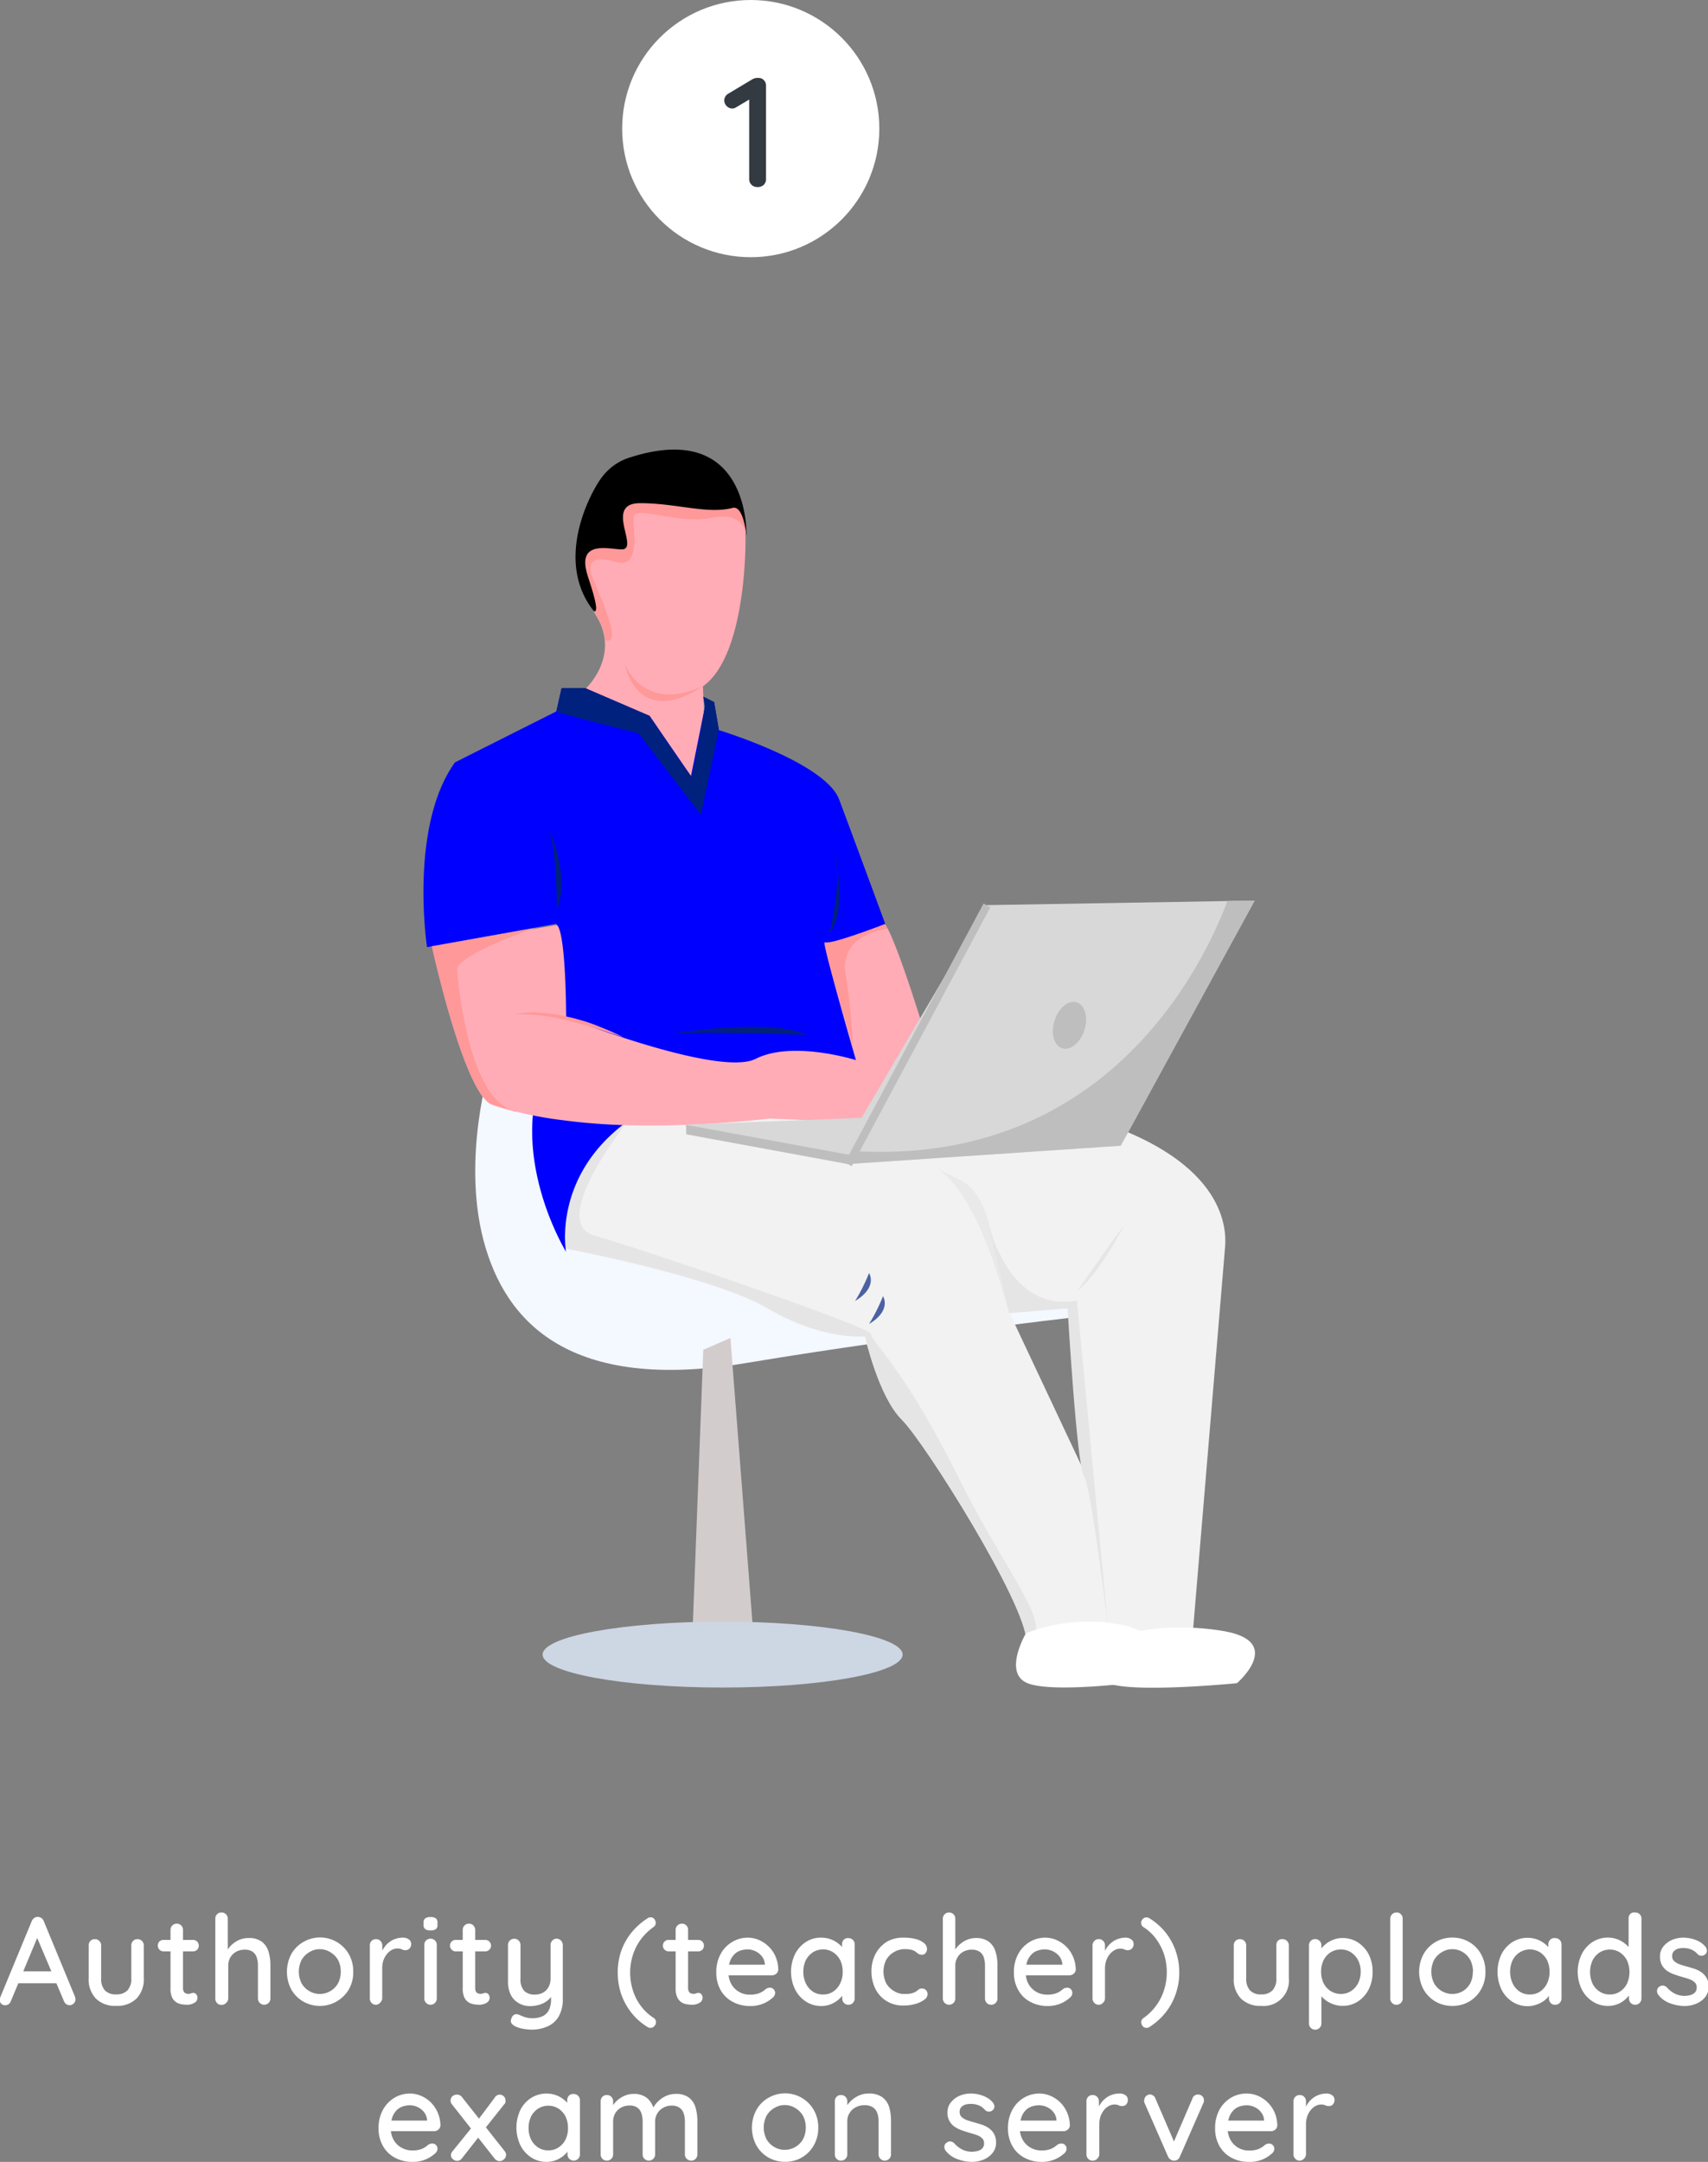 <svg xmlns="http://www.w3.org/2000/svg" viewBox="0 0 219.18 277.38"><rect x="0" y="0" width="219.18" height="277.38" fill="#808080" stroke="none"/><defs><style>.cls-1,.cls-14,.cls-15{isolation:isolate;}.cls-2{fill:#fff;}.cls-3{fill:#f4f8ff;}.cls-4{fill:#d3cccc;}.cls-5{fill:#cdd6e3;}.cls-6{fill:#f2f2f2;}.cls-7{fill:#ffacb6;}.cls-8{fill:#ff9898;}.cls-15,.cls-9{fill:#e5e5e5;}.cls-10{fill:blue;}.cls-11,.cls-14{fill:#00217e;}.cls-12{fill:#d8d8d8;}.cls-13,.cls-17{fill:none;}.cls-14,.cls-15{opacity:0.69;}.cls-16{fill:#bfbebe;}.cls-17{stroke:#bfbebe;stroke-miterlimit:10;}.cls-18{fill:#333a41;}</style></defs><g id="Layer_2" data-name="Layer 2"><g id="Layer_5" data-name="Layer 5"><g id="point_1" data-name="point 1"><g id="_Authority_teacher_uploads_exam_on_server" data-name=" Authority teacher uploads exam on server" class="cls-1"><g class="cls-1"><path class="cls-2" d="M5,248.1l-3.6,8.64a.85.85,0,0,1-.29.4.74.74,0,0,1-.43.14.69.69,0,0,1-.53-.2.77.77,0,0,1-.19-.5.91.91,0,0,1,.05-.26l4.06-9.82a.94.94,0,0,1,.33-.42.72.72,0,0,1,.47-.13.82.82,0,0,1,.75.55l4,9.68a.87.87,0,0,1,.06.32.7.7,0,0,1-.23.56.72.72,0,0,1-.52.22.73.73,0,0,1-.44-.15.87.87,0,0,1-.29-.39l-3.64-8.6Zm-3,6.36.72-1.53H7.33l.27,1.53Z"/><path class="cls-2" d="M17.65,248.8a.81.81,0,0,1,.57.23.82.82,0,0,1,.23.59v4.2a3.52,3.52,0,0,1-.93,2.6,3.5,3.5,0,0,1-2.62.94,3.45,3.45,0,0,1-2.6-.94,3.52,3.52,0,0,1-.92-2.6v-4.2a.82.82,0,0,1,.22-.59.78.78,0,0,1,.58-.23.77.77,0,0,1,.56.23.79.79,0,0,1,.24.59v4.2a2.22,2.22,0,0,0,.48,1.56,1.92,1.92,0,0,0,1.44.51,1.93,1.93,0,0,0,1.45-.51,2.18,2.18,0,0,0,.5-1.56v-4.2a.82.82,0,0,1,.22-.59A.78.78,0,0,1,17.65,248.8Z"/><path class="cls-2" d="M21,248.9h3.76a.76.76,0,0,1,.54.21.75.75,0,0,1,.21.54.69.69,0,0,1-.21.51.76.76,0,0,1-.54.21H21a.73.73,0,0,1-.54-.22.76.76,0,0,1,0-1.05A.76.76,0,0,1,21,248.9Zm1.68-2.08a.76.76,0,0,1,.58.23.79.79,0,0,1,.22.58v7.43a.9.9,0,0,0,.1.46.47.47,0,0,0,.26.24,1,1,0,0,0,.34.06.79.79,0,0,0,.32-.06.79.79,0,0,1,.32-.06.47.47,0,0,1,.36.17.73.73,0,0,1,.16.48.71.71,0,0,1-.42.63,1.78,1.78,0,0,1-.9.24,5.58,5.58,0,0,1-.64-.05,1.93,1.93,0,0,1-.71-.24,1.5,1.5,0,0,1-.57-.62,2.58,2.58,0,0,1-.22-1.19v-7.49a.8.8,0,0,1,.23-.58A.77.77,0,0,1,22.64,246.82Z"/><path class="cls-2" d="M31.89,248.66a2.72,2.72,0,0,1,1.71.47,2.56,2.56,0,0,1,.86,1.27,6.09,6.09,0,0,1,.24,1.76v4.24a.76.76,0,0,1-.23.58.8.8,0,0,1-1.14,0,.8.8,0,0,1-.23-.58v-4.24a3.31,3.31,0,0,0-.15-1,1.43,1.43,0,0,0-.53-.74,1.76,1.76,0,0,0-1-.27,2.29,2.29,0,0,0-1.12.27,2,2,0,0,0-.75.74,2.09,2.09,0,0,0-.26,1v4.24A.8.8,0,0,1,29,257a.78.78,0,0,1-.57.24.75.75,0,0,1-.58-.24.79.79,0,0,1-.22-.58V246.19a.79.79,0,0,1,.22-.58.75.75,0,0,1,.58-.23.77.77,0,0,1,.57.23.8.8,0,0,1,.23.58v4.37l-.29.16a2.52,2.52,0,0,1,.38-.72,2.94,2.94,0,0,1,.65-.67,3.1,3.1,0,0,1,.87-.49A2.9,2.9,0,0,1,31.89,248.66Z"/><path class="cls-2" d="M45.33,253a4.41,4.41,0,0,1-.57,2.26,4.32,4.32,0,0,1-5.84,1.55,4.17,4.17,0,0,1-1.54-1.55,4.88,4.88,0,0,1,0-4.54,4.09,4.09,0,0,1,1.54-1.55,4.25,4.25,0,0,1,5.84,1.55A4.44,4.44,0,0,1,45.33,253Zm-1.6,0a3.2,3.2,0,0,0-.35-1.53,2.77,2.77,0,0,0-1-1,2.5,2.5,0,0,0-1.35-.38,2.46,2.46,0,0,0-1.33.38,2.77,2.77,0,0,0-1,1,3.37,3.37,0,0,0,0,3,2.73,2.73,0,0,0,1,1,2.53,2.53,0,0,0,1.33.36,2.57,2.57,0,0,0,1.35-.36,2.73,2.73,0,0,0,1-1A3.19,3.19,0,0,0,43.73,253Z"/><path class="cls-2" d="M48.26,257.22a.75.75,0,0,1-.58-.24.79.79,0,0,1-.22-.58v-6.78a.82.82,0,0,1,.22-.59.78.78,0,0,1,.58-.23.77.77,0,0,1,.56.23.79.79,0,0,1,.24.59v1.79l-.16-.69a2.53,2.53,0,0,1,.39-.83,2.67,2.67,0,0,1,.63-.67,2.52,2.52,0,0,1,.82-.45,2.8,2.8,0,0,1,1-.16,1.2,1.2,0,0,1,.72.22.68.68,0,0,1,.3.56.83.83,0,0,1-.22.63.71.71,0,0,1-.5.2,1,1,0,0,1-.46-.1A1.25,1.25,0,0,0,51,250a1.47,1.47,0,0,0-.69.17,2,2,0,0,0-.64.52,2.9,2.9,0,0,0-.46.81,3.11,3.11,0,0,0-.16,1v3.84a.77.77,0,0,1-.24.58A.74.74,0,0,1,48.26,257.22Z"/><path class="cls-2" d="M55.23,247.68a1.08,1.08,0,0,1-.67-.17.68.68,0,0,1-.21-.57v-.25a.63.63,0,0,1,.23-.56,1.1,1.1,0,0,1,.67-.16,1.06,1.06,0,0,1,.69.17.68.68,0,0,1,.2.55v.25a.69.69,0,0,1-.21.58A1.19,1.19,0,0,1,55.23,247.68Zm.82,8.72a.8.8,0,0,1-.23.58.8.8,0,0,1-1.14,0,.76.76,0,0,1-.23-.58v-6.85a.76.76,0,0,1,.23-.58.82.82,0,0,1,1.14,0,.8.8,0,0,1,.23.58Z"/><path class="cls-2" d="M58.5,248.9h3.76a.72.72,0,0,1,.53.21.72.72,0,0,1,.22.54.67.67,0,0,1-.22.51.72.72,0,0,1-.53.21H58.5a.7.7,0,0,1-.54-.22.73.73,0,0,1,.54-1.25Zm1.68-2.08a.74.74,0,0,1,.57.23.8.8,0,0,1,.23.58v7.43a1,1,0,0,0,.09.46.48.48,0,0,0,.27.24,1,1,0,0,0,.34.06.75.75,0,0,0,.31-.06.81.81,0,0,1,.33-.06.45.45,0,0,1,.35.17.68.68,0,0,1,.16.48.72.72,0,0,1-.41.63,1.78,1.78,0,0,1-.9.24,5.42,5.42,0,0,1-.64-.05,1.87,1.87,0,0,1-.71-.24,1.5,1.5,0,0,1-.57-.62,2.58,2.58,0,0,1-.22-1.19v-7.49a.76.76,0,0,1,.23-.58A.74.74,0,0,1,60.18,246.82Z"/><path class="cls-2" d="M71.44,248.74A.76.76,0,0,1,72,249a.83.83,0,0,1,.22.58v6.88a4.34,4.34,0,0,1-.54,2.29A3.1,3.1,0,0,1,70.26,260a4.92,4.92,0,0,1-2,.41,6.48,6.48,0,0,1-1.15-.11,3.61,3.61,0,0,1-.94-.29,1.26,1.26,0,0,1-.55-.44.61.61,0,0,1,0-.56.79.79,0,0,1,.38-.52.68.68,0,0,1,.56,0l.72.29a3,3,0,0,0,1,.17,3.1,3.1,0,0,0,1.33-.25,1.79,1.79,0,0,0,.83-.8,3.16,3.16,0,0,0,.27-1.41v-1.1l.26.38a2.57,2.57,0,0,1-.67.88,3,3,0,0,1-1,.54,3.87,3.87,0,0,1-1.26.2,2.72,2.72,0,0,1-1.51-.4,2.54,2.54,0,0,1-1-1.08,3.72,3.72,0,0,1-.34-1.6v-4.75a.8.8,0,0,1,.23-.58.82.82,0,0,1,1.14,0,.76.76,0,0,1,.23.58v4.32a2.19,2.19,0,0,0,.47,1.55,1.83,1.83,0,0,0,1.37.48,2.1,2.1,0,0,0,1.06-.25,1.84,1.84,0,0,0,.7-.71,2.17,2.17,0,0,0,.26-1.07v-4.32a.8.8,0,0,1,.23-.58A.77.77,0,0,1,71.44,248.74Z"/><path class="cls-2" d="M83.44,260.18a.61.61,0,0,1-.37-.12A7.92,7.92,0,0,1,81,258.21a8.22,8.22,0,0,1-1.3-2.4,8.6,8.6,0,0,1-.43-2.72,8.47,8.47,0,0,1,.43-2.72A8,8,0,0,1,81,248a8.69,8.69,0,0,1,2.11-1.88.61.61,0,0,1,.37-.12.59.59,0,0,1,.5.24.85.85,0,0,1,.17.47.65.65,0,0,1-.29.54,7.35,7.35,0,0,0-1.66,1.63,7,7,0,0,0-1,2,7.52,7.52,0,0,0,0,4.44,6.6,6.6,0,0,0,1,2,6.13,6.13,0,0,0,1.69,1.59.63.63,0,0,1,.29.56.69.69,0,0,1-.19.46A.62.62,0,0,1,83.44,260.18Z"/><path class="cls-2" d="M85.82,248.9h3.76a.73.73,0,0,1,.54.21.75.75,0,0,1,.21.54.69.69,0,0,1-.21.51.73.73,0,0,1-.54.21H85.82a.74.74,0,0,1-.53-1.27A.72.72,0,0,1,85.82,248.9Zm1.68-2.08a.75.75,0,0,1,.58.23.79.79,0,0,1,.22.58v7.43a.9.9,0,0,0,.1.46.47.47,0,0,0,.26.24,1,1,0,0,0,.35.06.78.78,0,0,0,.31-.06.81.81,0,0,1,.33-.06.47.47,0,0,1,.35.17.73.73,0,0,1,.16.48.71.71,0,0,1-.42.63,1.72,1.72,0,0,1-.89.24,5.42,5.42,0,0,1-.64-.05,1.92,1.92,0,0,1-.72-.24,1.55,1.55,0,0,1-.56-.62,2.56,2.56,0,0,1-.23-1.19v-7.49a.77.77,0,0,1,.24-.58A.73.73,0,0,1,87.5,246.82Z"/><path class="cls-2" d="M96.27,257.38a4.57,4.57,0,0,1-2.29-.56,3.79,3.79,0,0,1-1.53-1.52,4.54,4.54,0,0,1-.53-2.21,4.8,4.8,0,0,1,.57-2.41A4,4,0,0,1,94,249.14a3.85,3.85,0,0,1,1.94-.53,3.64,3.64,0,0,1,1.48.31,4.16,4.16,0,0,1,1.25.86,4,4,0,0,1,.87,1.3,4.34,4.34,0,0,1,.33,1.62.71.71,0,0,1-.25.53.83.83,0,0,1-.56.21H92.83l-.38-1.36h6l-.3.29V252a1.76,1.76,0,0,0-.39-1,2.18,2.18,0,0,0-.82-.65,2.28,2.28,0,0,0-1-.23,2.92,2.92,0,0,0-.93.15,1.88,1.88,0,0,0-.78.49,2.41,2.41,0,0,0-.55.88,3.91,3.91,0,0,0-.21,1.37,3.16,3.16,0,0,0,.37,1.54,2.66,2.66,0,0,0,2.39,1.37,3.3,3.3,0,0,0,1-.12,2.37,2.37,0,0,0,.64-.29,4.54,4.54,0,0,0,.44-.34,1.11,1.11,0,0,1,.48-.14.59.59,0,0,1,.48.2.65.65,0,0,1,.2.47.82.82,0,0,1-.35.64,4,4,0,0,1-1.2.74A4.07,4.07,0,0,1,96.27,257.38Z"/><path class="cls-2" d="M108.88,248.67a.81.81,0,0,1,.57.23.82.82,0,0,1,.23.59v6.91a.8.8,0,0,1-.23.58.78.78,0,0,1-.57.24.75.75,0,0,1-.58-.24.79.79,0,0,1-.22-.58v-1.15l.32.05a1.25,1.25,0,0,1-.23.64,3.35,3.35,0,0,1-.64.68,3.56,3.56,0,0,1-.94.54,3.2,3.2,0,0,1-1.17.22,3.56,3.56,0,0,1-2-.57,4,4,0,0,1-1.39-1.56,5.21,5.21,0,0,1,0-4.54,4,4,0,0,1,1.38-1.54,3.46,3.46,0,0,1,1.94-.56,3.53,3.53,0,0,1,2.29.8,2.87,2.87,0,0,1,.67.74,1.43,1.43,0,0,1,.24.75l-.49,0v-1.45a.81.81,0,0,1,.22-.58A.75.75,0,0,1,108.88,248.67Zm-3.27,7.23a2.23,2.23,0,0,0,1.32-.38,2.55,2.55,0,0,0,.89-1.05,3.25,3.25,0,0,0,.32-1.48,3.29,3.29,0,0,0-.32-1.49,2.65,2.65,0,0,0-.89-1,2.3,2.3,0,0,0-1.32-.38,2.36,2.36,0,0,0-1.31.38,2.65,2.65,0,0,0-.89,1,3.29,3.29,0,0,0-.32,1.49,3.25,3.25,0,0,0,.32,1.48,2.6,2.6,0,0,0,.88,1.05A2.27,2.27,0,0,0,105.61,255.9Z"/><path class="cls-2" d="M116,248.61a5.82,5.82,0,0,1,1.52.18,2.71,2.71,0,0,1,1.05.51,1,1,0,0,1,.39.76.87.87,0,0,1-.17.51.56.56,0,0,1-.47.23,1,1,0,0,1-.4-.08,1.73,1.73,0,0,1-.28-.19,1.77,1.77,0,0,0-.32-.23,2.16,2.16,0,0,0-.52-.16,3.58,3.58,0,0,0-.61-.06,2.77,2.77,0,0,0-1.47.38,2.74,2.74,0,0,0-1,1,3.43,3.43,0,0,0,0,3,2.72,2.72,0,0,0,1,1,2.49,2.49,0,0,0,1.4.38,3.5,3.5,0,0,0,.79-.07,2.41,2.41,0,0,0,.52-.18,2.54,2.54,0,0,0,.42-.3.64.64,0,0,1,.46-.15.67.67,0,0,1,.54.22.79.79,0,0,1,.18.53.89.89,0,0,1-.42.68,3.5,3.5,0,0,1-1.13.54,5.43,5.43,0,0,1-1.55.21,4,4,0,0,1-2.17-.58,3.87,3.87,0,0,1-1.43-1.57,5,5,0,0,1-.5-2.24,4.73,4.73,0,0,1,.53-2.25,4.08,4.08,0,0,1,1.47-1.56A4.15,4.15,0,0,1,116,248.61Z"/><path class="cls-2" d="M125.18,248.66a2.68,2.68,0,0,1,1.71.47,2.43,2.43,0,0,1,.86,1.27,5.76,5.76,0,0,1,.25,1.76v4.24a.8.8,0,0,1-.23.58.78.78,0,0,1-.57.24.75.75,0,0,1-.58-.24.79.79,0,0,1-.22-.58v-4.24a3.31,3.31,0,0,0-.15-1,1.43,1.43,0,0,0-.53-.74,1.77,1.77,0,0,0-1-.27,2.23,2.23,0,0,0-1.11.27,1.84,1.84,0,0,0-.75.74,2,2,0,0,0-.27,1v4.24a.76.76,0,0,1-.23.58.8.8,0,0,1-1.14,0,.8.8,0,0,1-.23-.58V246.19a.8.8,0,0,1,.23-.58.82.82,0,0,1,1.14,0,.76.76,0,0,1,.23.58v4.37l-.29.16a2.8,2.8,0,0,1,.38-.72,3,3,0,0,1,.66-.67,3.1,3.1,0,0,1,.87-.49A2.88,2.88,0,0,1,125.18,248.66Z"/><path class="cls-2" d="M134.46,257.38a4.57,4.57,0,0,1-2.29-.56,3.71,3.71,0,0,1-1.52-1.52,4.44,4.44,0,0,1-.54-2.21,4.8,4.8,0,0,1,.57-2.41,4,4,0,0,1,1.49-1.54,3.85,3.85,0,0,1,1.94-.53,3.61,3.61,0,0,1,1.48.31,4.34,4.34,0,0,1,1.26.86,4.15,4.15,0,0,1,.86,1.3,4.34,4.34,0,0,1,.34,1.62.72.72,0,0,1-.26.53.83.83,0,0,1-.56.21H131l-.38-1.36h6l-.3.29V252a1.83,1.83,0,0,0-.38-1,2.39,2.39,0,0,0-1.86-.88,2.92,2.92,0,0,0-.93.15,1.88,1.88,0,0,0-.78.49,2.41,2.41,0,0,0-.55.88,4.17,4.17,0,0,0-.2,1.37,3.16,3.16,0,0,0,.36,1.54,2.69,2.69,0,0,0,2.39,1.37,3.3,3.3,0,0,0,1-.12,2.37,2.37,0,0,0,.64-.29c.17-.12.32-.23.45-.34a1,1,0,0,1,.48-.14.62.62,0,0,1,.48.2.68.68,0,0,1,.19.47.82.82,0,0,1-.35.64,4,4,0,0,1-1.2.74A4.07,4.07,0,0,1,134.46,257.38Z"/><path class="cls-2" d="M141,257.22a.75.75,0,0,1-.57-.24.8.8,0,0,1-.23-.58v-6.78a.82.82,0,0,1,.23-.59.8.8,0,0,1,1.37.59v1.79l-.16-.69a2.77,2.77,0,0,1,.4-.83,2.67,2.67,0,0,1,.63-.67,2.52,2.52,0,0,1,.82-.45,2.79,2.79,0,0,1,.95-.16,1.16,1.16,0,0,1,.72.22.67.67,0,0,1,.31.56.79.79,0,0,1-.23.63.69.69,0,0,1-.49.2,1.1,1.1,0,0,1-.47-.1,1.21,1.21,0,0,0-.52-.1,1.47,1.47,0,0,0-.69.17,2,2,0,0,0-.64.52,2.67,2.67,0,0,0-.46.81,3.11,3.11,0,0,0-.17,1v3.84a.76.76,0,0,1-.23.58A.75.75,0,0,1,141,257.22Z"/><path class="cls-2" d="M147.12,260.18a.58.58,0,0,1-.5-.24.78.78,0,0,1-.17-.47.64.64,0,0,1,.28-.54,6.9,6.9,0,0,0,2.66-3.64,7.56,7.56,0,0,0,.34-2.22,7.89,7.89,0,0,0-.32-2.22,7.08,7.08,0,0,0-1-2,5.75,5.75,0,0,0-1.69-1.6.62.62,0,0,1-.28-.55.69.69,0,0,1,.19-.46.62.62,0,0,1,.48-.23.82.82,0,0,1,.37.1,8.17,8.17,0,0,1,2.12,1.87,8,8,0,0,1,1.29,2.4,8.33,8.33,0,0,1,.44,2.72,8.2,8.2,0,0,1-.45,2.71,8,8,0,0,1-1.3,2.4,8.46,8.46,0,0,1-2.1,1.88A.61.61,0,0,1,147.12,260.18Z"/><path class="cls-2" d="M164.59,248.8a.81.81,0,0,1,.57.23.82.82,0,0,1,.23.59v4.2a3.24,3.24,0,0,1-3.55,3.54,3.45,3.45,0,0,1-2.6-.94,3.52,3.52,0,0,1-.92-2.6v-4.2a.82.82,0,0,1,.22-.59.78.78,0,0,1,.58-.23.81.81,0,0,1,.57.23.82.82,0,0,1,.23.59v4.2a2.18,2.18,0,0,0,.49,1.56,1.88,1.88,0,0,0,1.43.51,1.93,1.93,0,0,0,1.45-.51,2.18,2.18,0,0,0,.5-1.56v-4.2A.82.82,0,0,1,164,249,.78.78,0,0,1,164.59,248.8Z"/><path class="cls-2" d="M172.25,248.66a3.59,3.59,0,0,1,2,.56,4,4,0,0,1,1.38,1.52,4.78,4.78,0,0,1,.51,2.25,4.87,4.87,0,0,1-.51,2.27,4,4,0,0,1-1.38,1.54,3.51,3.51,0,0,1-1.95.56,3.38,3.38,0,0,1-1.15-.19,3.66,3.66,0,0,1-1-.51,3.29,3.29,0,0,1-.68-.66,1.57,1.57,0,0,1-.33-.66l.43-.2v4.46a.76.76,0,0,1-.23.58.8.8,0,0,1-1.14,0,.8.8,0,0,1-.23-.58v-10a.81.81,0,0,1,.23-.57.8.8,0,0,1,1.14,0,.77.77,0,0,1,.23.57v1.11l-.25-.15a1.39,1.39,0,0,1,.3-.63,3.51,3.51,0,0,1,1.55-1.08A3,3,0,0,1,172.25,248.66Zm-.17,1.47a2.39,2.39,0,0,0-1.34.37,2.6,2.6,0,0,0-.89,1,3.31,3.31,0,0,0-.32,1.47,3.38,3.38,0,0,0,.32,1.48,2.53,2.53,0,0,0,.89,1,2.39,2.39,0,0,0,1.34.38,2.29,2.29,0,0,0,1.31-.38,2.6,2.6,0,0,0,.89-1,3.25,3.25,0,0,0,.33-1.48,3.17,3.17,0,0,0-.33-1.46,2.71,2.71,0,0,0-.89-1A2.29,2.29,0,0,0,172.08,250.13Z"/><path class="cls-2" d="M180,256.4a.8.8,0,0,1-.23.58.78.78,0,0,1-.57.24.75.75,0,0,1-.57-.24.8.8,0,0,1-.23-.58V246.19a.8.8,0,0,1,.81-.81.71.71,0,0,1,.57.23.79.79,0,0,1,.22.58Z"/><path class="cls-2" d="M190.62,253a4.41,4.41,0,0,1-.57,2.26,4.11,4.11,0,0,1-1.52,1.55,4.24,4.24,0,0,1-2.16.56,4.29,4.29,0,0,1-2.16-.56,4.21,4.21,0,0,1-1.53-1.55,4.81,4.81,0,0,1,0-4.54,4.14,4.14,0,0,1,1.53-1.55,4.2,4.2,0,0,1,2.16-.57,4.15,4.15,0,0,1,2.16.57,4,4,0,0,1,1.52,1.55A4.44,4.44,0,0,1,190.62,253Zm-1.6,0a3.2,3.2,0,0,0-.35-1.53,2.67,2.67,0,0,0-.95-1,2.5,2.5,0,0,0-1.35-.38,2.46,2.46,0,0,0-1.34.38,2.77,2.77,0,0,0-1,1,3.37,3.37,0,0,0,0,3,2.73,2.73,0,0,0,1,1,2.54,2.54,0,0,0,1.34.36,2.57,2.57,0,0,0,1.35-.36,2.63,2.63,0,0,0,.95-1A3.19,3.19,0,0,0,189,253Z"/><path class="cls-2" d="M199.58,248.67a.79.79,0,0,1,.57.23.82.82,0,0,1,.23.59v6.91a.8.8,0,0,1-.23.58.76.76,0,0,1-.57.24A.73.73,0,0,1,199,257a.8.8,0,0,1-.23-.58v-1.15l.32.05a1.25,1.25,0,0,1-.23.64,3.28,3.28,0,0,1-.63.68,3.63,3.63,0,0,1-1,.54,3.19,3.19,0,0,1-1.16.22,3.59,3.59,0,0,1-2-.57,4,4,0,0,1-1.39-1.56,5.31,5.31,0,0,1,0-4.54,4,4,0,0,1,1.38-1.54,3.71,3.71,0,0,1,3.22-.34,3.62,3.62,0,0,1,1,.58,3.06,3.06,0,0,1,.67.74,1.43,1.43,0,0,1,.24.75l-.5,0v-1.45a.82.82,0,0,1,.23-.58A.73.73,0,0,1,199.58,248.67Zm-3.26,7.23a2.27,2.27,0,0,0,1.32-.38,2.62,2.62,0,0,0,.89-1.05,3.38,3.38,0,0,0,.32-1.48,3.43,3.43,0,0,0-.32-1.49,2.73,2.73,0,0,0-.89-1,2.47,2.47,0,0,0-2.63,0,2.6,2.6,0,0,0-.9,1,3.43,3.43,0,0,0-.32,1.49,3.38,3.38,0,0,0,.32,1.48,2.55,2.55,0,0,0,.89,1.05A2.27,2.27,0,0,0,196.32,255.9Z"/><path class="cls-2" d="M209.84,245.38a.77.77,0,0,1,.8.81V256.4a.8.8,0,0,1-.23.58.78.78,0,0,1-.57.24.75.75,0,0,1-.58-.24.79.79,0,0,1-.22-.58v-1.15h.32a1.25,1.25,0,0,1-.23.65,3.42,3.42,0,0,1-.64.7,3.33,3.33,0,0,1-.94.55,3.2,3.2,0,0,1-1.17.22,3.57,3.57,0,0,1-2-.57,4,4,0,0,1-1.4-1.55,5.19,5.19,0,0,1,0-4.53,3.93,3.93,0,0,1,1.38-1.55,3.64,3.64,0,0,1,3.2-.35,3.62,3.62,0,0,1,1,.58,3.34,3.34,0,0,1,.68.74,1.43,1.43,0,0,1,.24.75l-.49,0v-4.75a.79.79,0,0,1,.22-.58A.75.75,0,0,1,209.84,245.38Zm-3.27,10.52a2.25,2.25,0,0,0,1.32-.38,2.58,2.58,0,0,0,.89-1,3.63,3.63,0,0,0,0-3,2.65,2.65,0,0,0-.89-1,2.33,2.33,0,0,0-1.32-.38,2.36,2.36,0,0,0-1.31.38,2.65,2.65,0,0,0-.89,1,3.63,3.63,0,0,0,0,3,2.58,2.58,0,0,0,.89,1A2.29,2.29,0,0,0,206.57,255.9Z"/><path class="cls-2" d="M212.77,255.9a.83.83,0,0,1-.13-.52.65.65,0,0,1,.33-.5.7.7,0,0,1,.48-.12.81.81,0,0,1,.47.25,3.52,3.52,0,0,0,1,.78,2.87,2.87,0,0,0,1.33.29,3.76,3.76,0,0,0,.66-.1,1.38,1.38,0,0,0,.58-.32.92.92,0,0,0,.24-.68.84.84,0,0,0-.26-.64,2,2,0,0,0-.67-.4c-.28-.1-.58-.19-.9-.28s-.68-.2-1-.32a3.89,3.89,0,0,1-.94-.45,2.38,2.38,0,0,1-.68-.73,2.21,2.21,0,0,1-.26-1.1,2,2,0,0,1,.42-1.3,2.87,2.87,0,0,1,1.11-.85,3.59,3.59,0,0,1,1.48-.3,4.22,4.22,0,0,1,1,.12,4.17,4.17,0,0,1,1,.37,2.85,2.85,0,0,1,.83.68.91.91,0,0,1,.18.49.57.57,0,0,1-.26.51.64.64,0,0,1-.47.15.65.65,0,0,1-.44-.18,2.27,2.27,0,0,0-.79-.6,2.68,2.68,0,0,0-1.09-.21,2.37,2.37,0,0,0-.63.08,1.22,1.22,0,0,0-.55.32.87.87,0,0,0-.23.65.81.81,0,0,0,.27.64,2,2,0,0,0,.7.4,8.76,8.76,0,0,0,.94.29c.33.09.66.19,1,.3a3.5,3.5,0,0,1,.88.46,2.22,2.22,0,0,1,.64.72,2.17,2.17,0,0,1,.25,1.11,2.07,2.07,0,0,1-.45,1.34,2.9,2.9,0,0,1-1.16.84,3.8,3.8,0,0,1-1.46.29,5.31,5.31,0,0,1-1.82-.33A3.28,3.28,0,0,1,212.77,255.9Z"/></g><g class="cls-1"><path class="cls-2" d="M52.94,277.38a4.61,4.61,0,0,1-2.3-.56,3.77,3.77,0,0,1-1.52-1.52,4.44,4.44,0,0,1-.54-2.21,4.8,4.8,0,0,1,.57-2.41,4.09,4.09,0,0,1,1.49-1.54,3.85,3.85,0,0,1,1.94-.53,3.57,3.57,0,0,1,1.48.31,4.09,4.09,0,0,1,1.26.86,4.28,4.28,0,0,1,1.2,2.92.72.72,0,0,1-.26.53.81.81,0,0,1-.56.21H49.5l-.39-1.36h6l-.31.29V272a1.83,1.83,0,0,0-.38-1,2.26,2.26,0,0,0-.82-.65,2.32,2.32,0,0,0-1-.23,2.82,2.82,0,0,0-.92.15,2,2,0,0,0-.79.49,2.53,2.53,0,0,0-.54.88,3.91,3.91,0,0,0-.21,1.37,3.05,3.05,0,0,0,.37,1.54,2.6,2.6,0,0,0,1,1,2.74,2.74,0,0,0,1.39.36,3.21,3.21,0,0,0,1-.12,2.24,2.24,0,0,0,.64-.29c.17-.12.32-.23.45-.34a1,1,0,0,1,.48-.14.62.62,0,0,1,.48.2.64.64,0,0,1,.19.47.82.82,0,0,1-.35.64,4.05,4.05,0,0,1-1.19.74A4.14,4.14,0,0,1,52.94,277.38Z"/><path class="cls-2" d="M58.65,268.75a.78.78,0,0,1,.65.34L64.76,276a.72.72,0,0,1,.18.48.76.76,0,0,1-.26.56.81.81,0,0,1-.56.24.82.82,0,0,1-.66-.34L58,270a.72.72,0,0,1-.18-.48.75.75,0,0,1,.25-.57A.81.81,0,0,1,58.65,268.75Zm0,8.5a.81.81,0,0,1-.52-.21.64.64,0,0,1-.26-.51.75.75,0,0,1,.19-.5l2.55-3.15.81,1.31-2.13,2.72A.76.76,0,0,1,58.66,277.25Zm5.44-8.5a.75.75,0,0,1,.56.22.69.69,0,0,1,.21.5.84.84,0,0,1,0,.27.51.51,0,0,1-.15.24l-2.51,3.16L61.34,272l2.12-2.83A.8.8,0,0,1,64.1,268.75Z"/><path class="cls-2" d="M73.62,268.67a.79.79,0,0,1,.8.82v6.91a.76.76,0,0,1-.23.58.8.8,0,0,1-1.14,0,.8.8,0,0,1-.23-.58v-1.15l.32.05a1.16,1.16,0,0,1-.23.64,3,3,0,0,1-.63.68,3.73,3.73,0,0,1-.94.54,3.29,3.29,0,0,1-1.17.22,3.59,3.59,0,0,1-2-.57,4,4,0,0,1-1.39-1.56,5.31,5.31,0,0,1,0-4.54,3.91,3.91,0,0,1,1.39-1.54,3.69,3.69,0,0,1,3.21-.34,3.62,3.62,0,0,1,1,.58,2.87,2.87,0,0,1,.67.74,1.43,1.43,0,0,1,.24.75l-.5,0v-1.45a.82.82,0,0,1,.23-.58A.75.75,0,0,1,73.62,268.67Zm-3.26,7.23a2.27,2.27,0,0,0,1.32-.38,2.62,2.62,0,0,0,.89-1,3.38,3.38,0,0,0,.32-1.48,3.43,3.43,0,0,0-.32-1.49,2.73,2.73,0,0,0-.89-1,2.47,2.47,0,0,0-2.63,0,2.67,2.67,0,0,0-.9,1,3.43,3.43,0,0,0-.32,1.49,3.38,3.38,0,0,0,.32,1.48,2.62,2.62,0,0,0,.89,1A2.27,2.27,0,0,0,70.36,275.9Z"/><path class="cls-2" d="M81.27,268.66a2.63,2.63,0,0,1,1.83.58,2.82,2.82,0,0,1,.84,1.58l-.25-.08.11-.26a3.29,3.29,0,0,1,.63-.84,3.42,3.42,0,0,1,1-.7,2.83,2.83,0,0,1,1.26-.28,2.68,2.68,0,0,1,1.71.47,2.39,2.39,0,0,1,.85,1.26,6.11,6.11,0,0,1,.24,1.77v4.24a.79.79,0,0,1-.22.58.75.75,0,0,1-.58.24.78.78,0,0,1-.57-.24.8.8,0,0,1-.23-.58v-4.22a3.33,3.33,0,0,0-.15-1,1.43,1.43,0,0,0-.53-.74,1.66,1.66,0,0,0-1-.28,2.13,2.13,0,0,0-1.11.28,1.93,1.93,0,0,0-.76.74,2,2,0,0,0-.27,1v4.22a.8.8,0,0,1-.23.58.81.81,0,0,1-1.15,0,.79.79,0,0,1-.22-.58v-4.24a3.3,3.3,0,0,0-.16-1,1.42,1.42,0,0,0-.52-.74,1.67,1.67,0,0,0-1-.27,2.19,2.19,0,0,0-1.1.27,2,2,0,0,0-.75.74,2.09,2.09,0,0,0-.26,1v4.24a.8.8,0,0,1-.23.58.78.78,0,0,1-.57.24.75.75,0,0,1-.58-.24.79.79,0,0,1-.22-.58v-6.78a.82.82,0,0,1,.22-.59.78.78,0,0,1,.58-.23.81.81,0,0,1,.57.23.82.82,0,0,1,.23.59v.94l-.31.18a2.74,2.74,0,0,1,.37-.72,3.2,3.2,0,0,1,.65-.68,3.69,3.69,0,0,1,.87-.49A2.75,2.75,0,0,1,81.27,268.66Z"/><path class="cls-2" d="M105,273a4.41,4.41,0,0,1-.57,2.26,4.15,4.15,0,0,1-3.69,2.11,4.26,4.26,0,0,1-2.15-.56,4.14,4.14,0,0,1-1.53-1.55,4.81,4.81,0,0,1,0-4.54,4.07,4.07,0,0,1,1.53-1.55,4.25,4.25,0,0,1,5.84,1.55A4.44,4.44,0,0,1,105,273Zm-1.6,0a3.2,3.2,0,0,0-.35-1.53,2.75,2.75,0,0,0-1-1,2.53,2.53,0,0,0-1.36-.38,2.46,2.46,0,0,0-1.33.38,2.77,2.77,0,0,0-1,1,3.37,3.37,0,0,0,0,3,2.73,2.73,0,0,0,1,1,2.53,2.53,0,0,0,1.33.36,2.61,2.61,0,0,0,1.36-.36,2.7,2.7,0,0,0,1-1A3.19,3.19,0,0,0,103.4,273Z"/><path class="cls-2" d="M111.46,268.61a2.88,2.88,0,0,1,1.76.47,2.48,2.48,0,0,1,.88,1.26,6.11,6.11,0,0,1,.24,1.77v4.29a.76.76,0,0,1-.23.58.8.8,0,0,1-1.14,0,.8.8,0,0,1-.23-.58v-4.27a3,3,0,0,0-.16-1,1.45,1.45,0,0,0-.55-.74,1.83,1.83,0,0,0-1.09-.28,2.29,2.29,0,0,0-1.16.28,2,2,0,0,0-.77.74,1.87,1.87,0,0,0-.28,1v4.27a.8.8,0,0,1-.23.58.78.78,0,0,1-.57.24.75.75,0,0,1-.58-.24.79.79,0,0,1-.22-.58v-6.78a.82.82,0,0,1,.22-.59.78.78,0,0,1,.58-.23.81.81,0,0,1,.57.23.82.82,0,0,1,.23.59v.89l-.29.16a2.4,2.4,0,0,1,.39-.71,3.93,3.93,0,0,1,.68-.67,3.58,3.58,0,0,1,.9-.5A3,3,0,0,1,111.46,268.61Z"/><path class="cls-2" d="M121.32,275.9a.83.83,0,0,1-.13-.52.64.64,0,0,1,.34-.5.67.67,0,0,1,.47-.12.81.81,0,0,1,.47.25,3.52,3.52,0,0,0,1,.78,2.88,2.88,0,0,0,1.34.29,3.8,3.8,0,0,0,.65-.1,1.32,1.32,0,0,0,.58-.32.92.92,0,0,0,.24-.68.84.84,0,0,0-.26-.64,1.89,1.89,0,0,0-.67-.4c-.28-.1-.57-.19-.89-.28s-.69-.2-1-.32a4,4,0,0,1-.93-.45,2.16,2.16,0,0,1-.68-.73,2.11,2.11,0,0,1-.27-1.1,2.05,2.05,0,0,1,.43-1.3,2.84,2.84,0,0,1,1.1-.85,3.63,3.63,0,0,1,1.48-.3,4.3,4.3,0,0,1,1,.12,4.09,4.09,0,0,1,1,.37,2.73,2.73,0,0,1,.83.68.92.92,0,0,1,.19.49.6.6,0,0,1-.27.51.63.63,0,0,1-.46.15.7.7,0,0,1-.45-.18,2.14,2.14,0,0,0-.78-.6,2.72,2.72,0,0,0-1.09-.21,2.27,2.27,0,0,0-.63.08,1.25,1.25,0,0,0-.56.32.87.87,0,0,0-.22.65.84.84,0,0,0,.26.64,2,2,0,0,0,.7.4,9.53,9.53,0,0,0,.94.29l1,.3a3.67,3.67,0,0,1,.88.46,2.34,2.34,0,0,1,.64.72,2.28,2.28,0,0,1,.25,1.11,2.07,2.07,0,0,1-.46,1.34,2.86,2.86,0,0,1-1.15.84,3.85,3.85,0,0,1-1.47.29,5.25,5.25,0,0,1-1.81-.33A3.3,3.3,0,0,1,121.32,275.9Z"/><path class="cls-2" d="M133.7,277.38a4.57,4.57,0,0,1-2.29-.56,3.71,3.71,0,0,1-1.52-1.52,4.44,4.44,0,0,1-.54-2.21,4.8,4.8,0,0,1,.57-2.41,4,4,0,0,1,1.49-1.54,3.85,3.85,0,0,1,1.94-.53,3.61,3.61,0,0,1,1.48.31,4.09,4.09,0,0,1,1.26.86,4.15,4.15,0,0,1,.86,1.3,4.34,4.34,0,0,1,.34,1.62.72.72,0,0,1-.26.53.81.81,0,0,1-.56.21h-6.21l-.38-1.36h6l-.31.29V272a1.83,1.83,0,0,0-.38-1,2.39,2.39,0,0,0-1.86-.88,2.92,2.92,0,0,0-.93.15,1.88,1.88,0,0,0-.78.49,2.39,2.39,0,0,0-.54.88,3.91,3.91,0,0,0-.21,1.37,3.05,3.05,0,0,0,.37,1.54,2.6,2.6,0,0,0,1,1,2.72,2.72,0,0,0,1.39.36,3.3,3.3,0,0,0,1-.12,2.37,2.37,0,0,0,.64-.29c.17-.12.32-.23.45-.34a1,1,0,0,1,.48-.14.62.62,0,0,1,.48.2.64.64,0,0,1,.19.47.82.82,0,0,1-.35.64,4.05,4.05,0,0,1-1.19.74A4.15,4.15,0,0,1,133.7,277.38Z"/><path class="cls-2" d="M140.22,277.22a.75.75,0,0,1-.58-.24.79.79,0,0,1-.22-.58v-6.78a.82.82,0,0,1,.22-.59.78.78,0,0,1,.58-.23.77.77,0,0,1,.56.23.79.79,0,0,1,.24.59v1.79l-.17-.69a2.77,2.77,0,0,1,.4-.83,2.67,2.67,0,0,1,.63-.67,2.52,2.52,0,0,1,.82-.45,2.79,2.79,0,0,1,1-.16,1.21,1.21,0,0,1,.73.22.68.68,0,0,1,.3.56.83.83,0,0,1-.22.63.71.71,0,0,1-.5.2,1,1,0,0,1-.46-.1,1.25,1.25,0,0,0-.53-.1,1.47,1.47,0,0,0-.69.17,2,2,0,0,0-.64.52,2.9,2.9,0,0,0-.46.81,3.11,3.11,0,0,0-.16,1v3.84a.77.77,0,0,1-.24.58A.74.74,0,0,1,140.22,277.22Z"/><path class="cls-2" d="M147.49,268.72a.84.84,0,0,1,.46.13.66.66,0,0,1,.31.38l2.51,5.81-.3.14,2.55-5.93a.71.71,0,0,1,.71-.51.72.72,0,0,1,.54.2.68.68,0,0,1,.22.52.51.51,0,0,1,0,.2.84.84,0,0,1-.08.2l-3,6.84a.77.77,0,0,1-.68.52.73.73,0,0,1-.47-.11.88.88,0,0,1-.37-.41l-3-6.84a1.62,1.62,0,0,1-.06-.17.87.87,0,0,1,0-.25.79.79,0,0,1,.8-.72Z"/><path class="cls-2" d="M160.28,277.38a4.61,4.61,0,0,1-2.3-.56,3.83,3.83,0,0,1-1.52-1.52,4.54,4.54,0,0,1-.53-2.21,4.91,4.91,0,0,1,.56-2.41,4.09,4.09,0,0,1,1.49-1.54,3.89,3.89,0,0,1,2-.53,3.64,3.64,0,0,1,1.48.31,4.1,4.1,0,0,1,2.12,2.16,4.34,4.34,0,0,1,.33,1.62.71.71,0,0,1-.25.53.83.83,0,0,1-.56.21h-6.21l-.38-1.36h6l-.3.29V272a1.76,1.76,0,0,0-.39-1,2.26,2.26,0,0,0-.82-.65,2.31,2.31,0,0,0-1-.23,2.92,2.92,0,0,0-.93.15,1.88,1.88,0,0,0-.78.49,2.41,2.41,0,0,0-.55.88,3.91,3.91,0,0,0-.21,1.37,3.16,3.16,0,0,0,.37,1.54,2.66,2.66,0,0,0,2.39,1.37,3.3,3.3,0,0,0,1-.12,2.3,2.3,0,0,0,.63-.29,3.75,3.75,0,0,0,.45-.34,1,1,0,0,1,.48-.14.59.59,0,0,1,.48.2.65.65,0,0,1,.2.47.81.81,0,0,1-.36.64,3.92,3.92,0,0,1-1.19.74A4.14,4.14,0,0,1,160.28,277.38Z"/><path class="cls-2" d="M166.79,277.22a.73.73,0,0,1-.57-.24.76.76,0,0,1-.23-.58v-6.78a.78.78,0,0,1,.23-.59.76.76,0,0,1,.57-.23.79.79,0,0,1,.57.23.82.82,0,0,1,.23.59v1.79l-.16-.69a3,3,0,0,1,.39-.83,3.09,3.09,0,0,1,.63-.67,2.68,2.68,0,0,1,.83-.45,2.75,2.75,0,0,1,.95-.16,1.16,1.16,0,0,1,.72.22.68.68,0,0,1,.3.56.79.79,0,0,1-.22.63.69.69,0,0,1-.5.2,1.06,1.06,0,0,1-.46-.1,1.22,1.22,0,0,0-.53-.1,1.52,1.52,0,0,0-.69.17,2,2,0,0,0-.63.52,2.48,2.48,0,0,0-.46.81,3.11,3.11,0,0,0-.17,1v3.84a.8.8,0,0,1-.23.58A.76.76,0,0,1,166.79,277.22Z"/></g></g><g id="illustration_1" data-name="illustration 1"><g id="Group_242" data-name="Group 242"><g id="Group_241" data-name="Group 241"><g id="Group_240" data-name="Group 240"><path id="Path_1104" data-name="Path 1104" class="cls-3" d="M62.87,136.79s-3.62,11.69-.83,22.32S73.2,178.64,95.7,174.89s46.42-6.36,46.42-6.36l-66.87-45.9Z"/></g><path id="Path_1105" data-name="Path 1105" class="cls-4" d="M90.25,173.19l-1.36,35.66h7.72l-2.88-37.18Z"/><ellipse id="Ellipse_94" data-name="Ellipse 94" class="cls-5" cx="92.73" cy="212.29" rx="23.1" ry="4.23"/></g></g><path id="Path_1106" data-name="Path 1106" class="cls-6" d="M144.69,145.25c-7.67-.48-59.28-2.83-59.28-2.83l-13,2.35V160.2s19,3.58,26.11,7.72S111,171.49,111,171.49s1.79,7.72,4.75,10.68,16,23.72,16,28.47h.4l12.64-.57h0l8.28-.61,4.1-49C157.16,159.9,159,151.31,144.69,145.25ZM129.3,167.92H137l2.35,20.75.31,1.26Z"/><path id="Path_1107" data-name="Path 1107" class="cls-7" d="M90.2,88.06l.61,13.6-7.67,4.14L74.9,88.62s3.1-2.7,2.7-6.54a6.91,6.91,0,0,0-1-2.92c-3-5.31-3-5.93-1.78-8.28s5.31-11.25,8.84-10.07,11.69-.7,12,7.06v.57C95.74,71.32,95.43,84.35,90.2,88.06Z"/><path id="Path_1108" data-name="Path 1108" class="cls-8" d="M80.09,85.05s2.35,6.54,10.07,3C90.16,88,82.44,93.94,80.09,85.05Z"/><path id="Path_1109" data-name="Path 1109" class="cls-8" d="M112.43,141.59l-1.87,2.35-11.77-.48c-12.17,1.31-20.67,1-26.46.22,8.76-.13,21.92-.44,23.45-1.26S107.81,140.28,112.43,141.59Z"/><path id="Path_1110" data-name="Path 1110" class="cls-8" d="M95.74,68.44c-.18-.78-.92-2.75-4.45-2-4.36.87-10-1.74-10,0s.87,6.54-2.18,5.67-3.93,0-3,2.18c.74,1.83,3.92,8.63,1.56,7.85a6.89,6.89,0,0,0-.95-2.93c-3-5.31-3-5.92-1.79-8.28s5.32-11.25,8.85-10.07,11.68-.7,12,7.06Z"/><path id="Path_1111" data-name="Path 1111" d="M79.78,70.49c2.36,0-2.35-5.93,2.36-5.93S90.73,66,94,65.17c1.44-.39,1.79,3.58,1.79,3.58s.57-15-14.91-10.07a7.11,7.11,0,0,0-3.62,2.52C75.86,63,71,71.88,76.21,78.42c.91.31-.61-3.88-.87-4.8C74.07,69.23,78.21,70.49,79.78,70.49Z"/><path id="Path_1112" data-name="Path 1112" class="cls-9" d="M132.09,210.59h-.39c0-4.75-13-25.5-16-28.46S111,171.45,111,171.45s-5.32.61-12.47-3.58-26.11-7.71-26.11-7.71V147.08l8-3.05c-.22.3-10.16,12.82-4.1,14.52s35.66,11.77,35.49,12.64,3.74,3.48,11.16,18.31C129.09,201.92,135.27,208.5,132.09,210.59Z"/><path id="Path_1113" data-name="Path 1113" class="cls-10" d="M72.07,88.28h3l8.29,3.57,5.31,7.72,1.79-8.9V89.5l1.18.61.61,3.57s13.64,4.14,15.43,8.89,5.93,16,5.93,16-4.75,2.36-7.72,2.36l5.93,21.93S89.85,136.93,80.35,144s-7.71,16.61-7.71,16.61S66.1,150,69.06,139.28a70.81,70.81,0,0,0,2.35-20.75l-16.61,3s-2.35-15.43,3.58-23.71l13-6.54Z"/><path id="Path_1114" data-name="Path 1114" class="cls-7" d="M118.93,133.39l-6.5,8.2L110.56,144l-11.77-.48c-12.17,1.31-20.67,1-26.46.22a48.36,48.36,0,0,1-6-1.09c-.08,0-.13,0-.21,0a.85.85,0,0,1-.31-.09c-1.13-.3-2-.56-2.62-.78-3.57-1.18-7.75-20.27-7.75-20.27l13.25-2.35h0l2.79-.48c1.17,1.17,1.17,11.85,1.17,11.85s19.58,7.72,24.33,5.32,12.86.17,12.86.17-4.54-15.6-3.92-15c.87.31,7.71-2.35,7.71-2.35.09.17.22.35.35.61C115.7,122.67,118.93,133.39,118.93,133.39Z"/><path id="Path_1115" data-name="Path 1115" class="cls-11" d="M70.28,106.1s3,5.93,1.18,10.68C71.46,116.78,71.46,108.46,70.28,106.1Z"/><path id="Path_1116" data-name="Path 1116" class="cls-11" d="M107.07,109.64s1.79,7.1-.61,10.07C106.46,119.75,108.25,112,107.07,109.64Z"/><path id="Path_1117" data-name="Path 1117" class="cls-11" d="M85.1,132.78s13.65-2.35,18.4,0C103.5,132.78,86.89,132.17,85.1,132.78Z"/><path id="Path_1118" data-name="Path 1118" class="cls-12" d="M161,115.56,143.82,147l-35,2.35-20.79-4.14v-.91l22.53-.88,16.05-27.29,30.9-.52Z"/><path id="Path_1119" data-name="Path 1119" class="cls-13" d="M153,209.59l4.14-49.82s.61-9.5-12.47-14.35"/><path id="Path_1120" data-name="Path 1120" class="cls-13" d="M157.2,159.77s0-10.68-12.46-14.35"/><path id="Path_1121" data-name="Path 1121" class="cls-9" d="M144.13,157.41s-3,5.93-5.93,8.29C138.2,165.7,143.56,158,144.13,157.41Z"/><path id="Path_1122" data-name="Path 1122" class="cls-14" d="M111.52,163.34s1.18,1.79-1.79,3.58A23,23,0,0,0,111.52,163.34Z"/><path id="Path_1123" data-name="Path 1123" class="cls-14" d="M113.31,166.31s1.17,1.78-1.79,3.57A22.91,22.91,0,0,0,113.31,166.31Z"/><path id="Path_1124" data-name="Path 1124" class="cls-15" d="M119.8,149.7s5.15,1.48,9.68,18.83l-1.79-8.63c-.87-3.06-1.44-7-4.49-8.5Z"/><path id="Path_1125" data-name="Path 1125" class="cls-2" d="M131.66,209.55s-2.88,4.88,0,6.32,14.08,0,14.08,0,5.4-5.93-1.66-7.37A22.3,22.3,0,0,0,131.66,209.55Z"/><path id="Path_1126" data-name="Path 1126" class="cls-2" d="M142.16,210.2s-3.4,4.45,0,5.76,16.57,0,16.57,0,6.32-5.41-1.92-6.72A32.72,32.72,0,0,0,142.16,210.2Z"/><path id="Path_1127" data-name="Path 1127" class="cls-8" d="M65.79,142.46c-1.13-.3-2-.57-2.62-.78-3.57-1.18-7.75-20.27-7.75-20.27l13.25-2.36c-4,1.44-10.16,3.88-10,5.45C58.82,126.72,60.25,140.8,65.79,142.46Z"/><path id="Path_1128" data-name="Path 1128" class="cls-8" d="M108.51,125a73.4,73.4,0,0,1,.92,9.11s-4.15-13.77-3.58-13.2c.87.3,7.72-2.36,7.72-2.36.08.18.21.35.35.61C112,119.44,107.81,120.58,108.51,125Z"/><g id="Group_243" data-name="Group 243"><path id="Path_1129" data-name="Path 1129" class="cls-8" d="M65.79,130.25a9.42,9.42,0,0,1,3.66-.3,20.5,20.5,0,0,1,3.66.57c.61.13,1.18.3,1.79.48s1.18.39,1.75.61l1.7.7c.56.26,1.13.52,1.65.78-1.18-.39-2.35-.78-3.49-1.13s-2.35-.7-3.53-1a27,27,0,0,0-3.57-.66,14.07,14.07,0,0,0-1.83-.13A5.12,5.12,0,0,0,65.79,130.25Z"/></g><path id="Path_1130" data-name="Path 1130" class="cls-11" d="M72.07,88.28h3l8.28,3.57s5.1,7.54,5.32,7.72,1.79-8.9,1.79-8.9l-.22-1.3,1.4.7.61,3.57-2.31,10.9-8-10.46S71.5,91.5,71.46,91.29,72.07,88.28,72.07,88.28Z"/><path id="Path_1131" data-name="Path 1131" class="cls-9" d="M126.38,155.1s2.18,13.52,11.82,11.77l4,41.94s-2.18-18.18-3.1-19.4S137,167.87,137,167.87l-7.5.61Z"/><path id="Path_1132" data-name="Path 1132" class="cls-16" d="M161,115.56,143.82,147l-35,2.35.87-1.65c32.87,1.87,45-24.59,47.82-32.09Z"/><line id="Line_71" data-name="Line 71" class="cls-17" x1="108.86" y1="149.39" x2="126.65" y2="116.17"/><ellipse id="Ellipse_95" data-name="Ellipse 95" class="cls-16" cx="137.24" cy="131.55" rx="3.09" ry="2.01" transform="translate(-29.65 222.59) rotate(-72.4)"/><path id="Path_1133" data-name="Path 1133" class="cls-16" d="M88.07,144.33l21.8,4-.7,1.09-21.1-3.88Z"/></g><circle id="point_1_circle" data-name="point 1 circle" class="cls-2" cx="96.34" cy="16.5" r="16.5"/><g id="_1" data-name=" 1" class="cls-1"><g class="cls-1"><path class="cls-18" d="M97.2,24a1.07,1.07,0,0,1-.76-.29,1,1,0,0,1-.3-.73V12.26l.26.36-1.92,1.14a.89.89,0,0,1-.52.16,1,1,0,0,1-.73-.33,1.08,1.08,0,0,1-.29-.71,1,1,0,0,1,.52-.86l3.14-1.88a1.42,1.42,0,0,1,.74-.14.91.91,0,0,1,.69.29,1,1,0,0,1,.27.73V23a1,1,0,0,1-.31.73A1.11,1.11,0,0,1,97.2,24Z"/></g></g></g></g></g></svg>